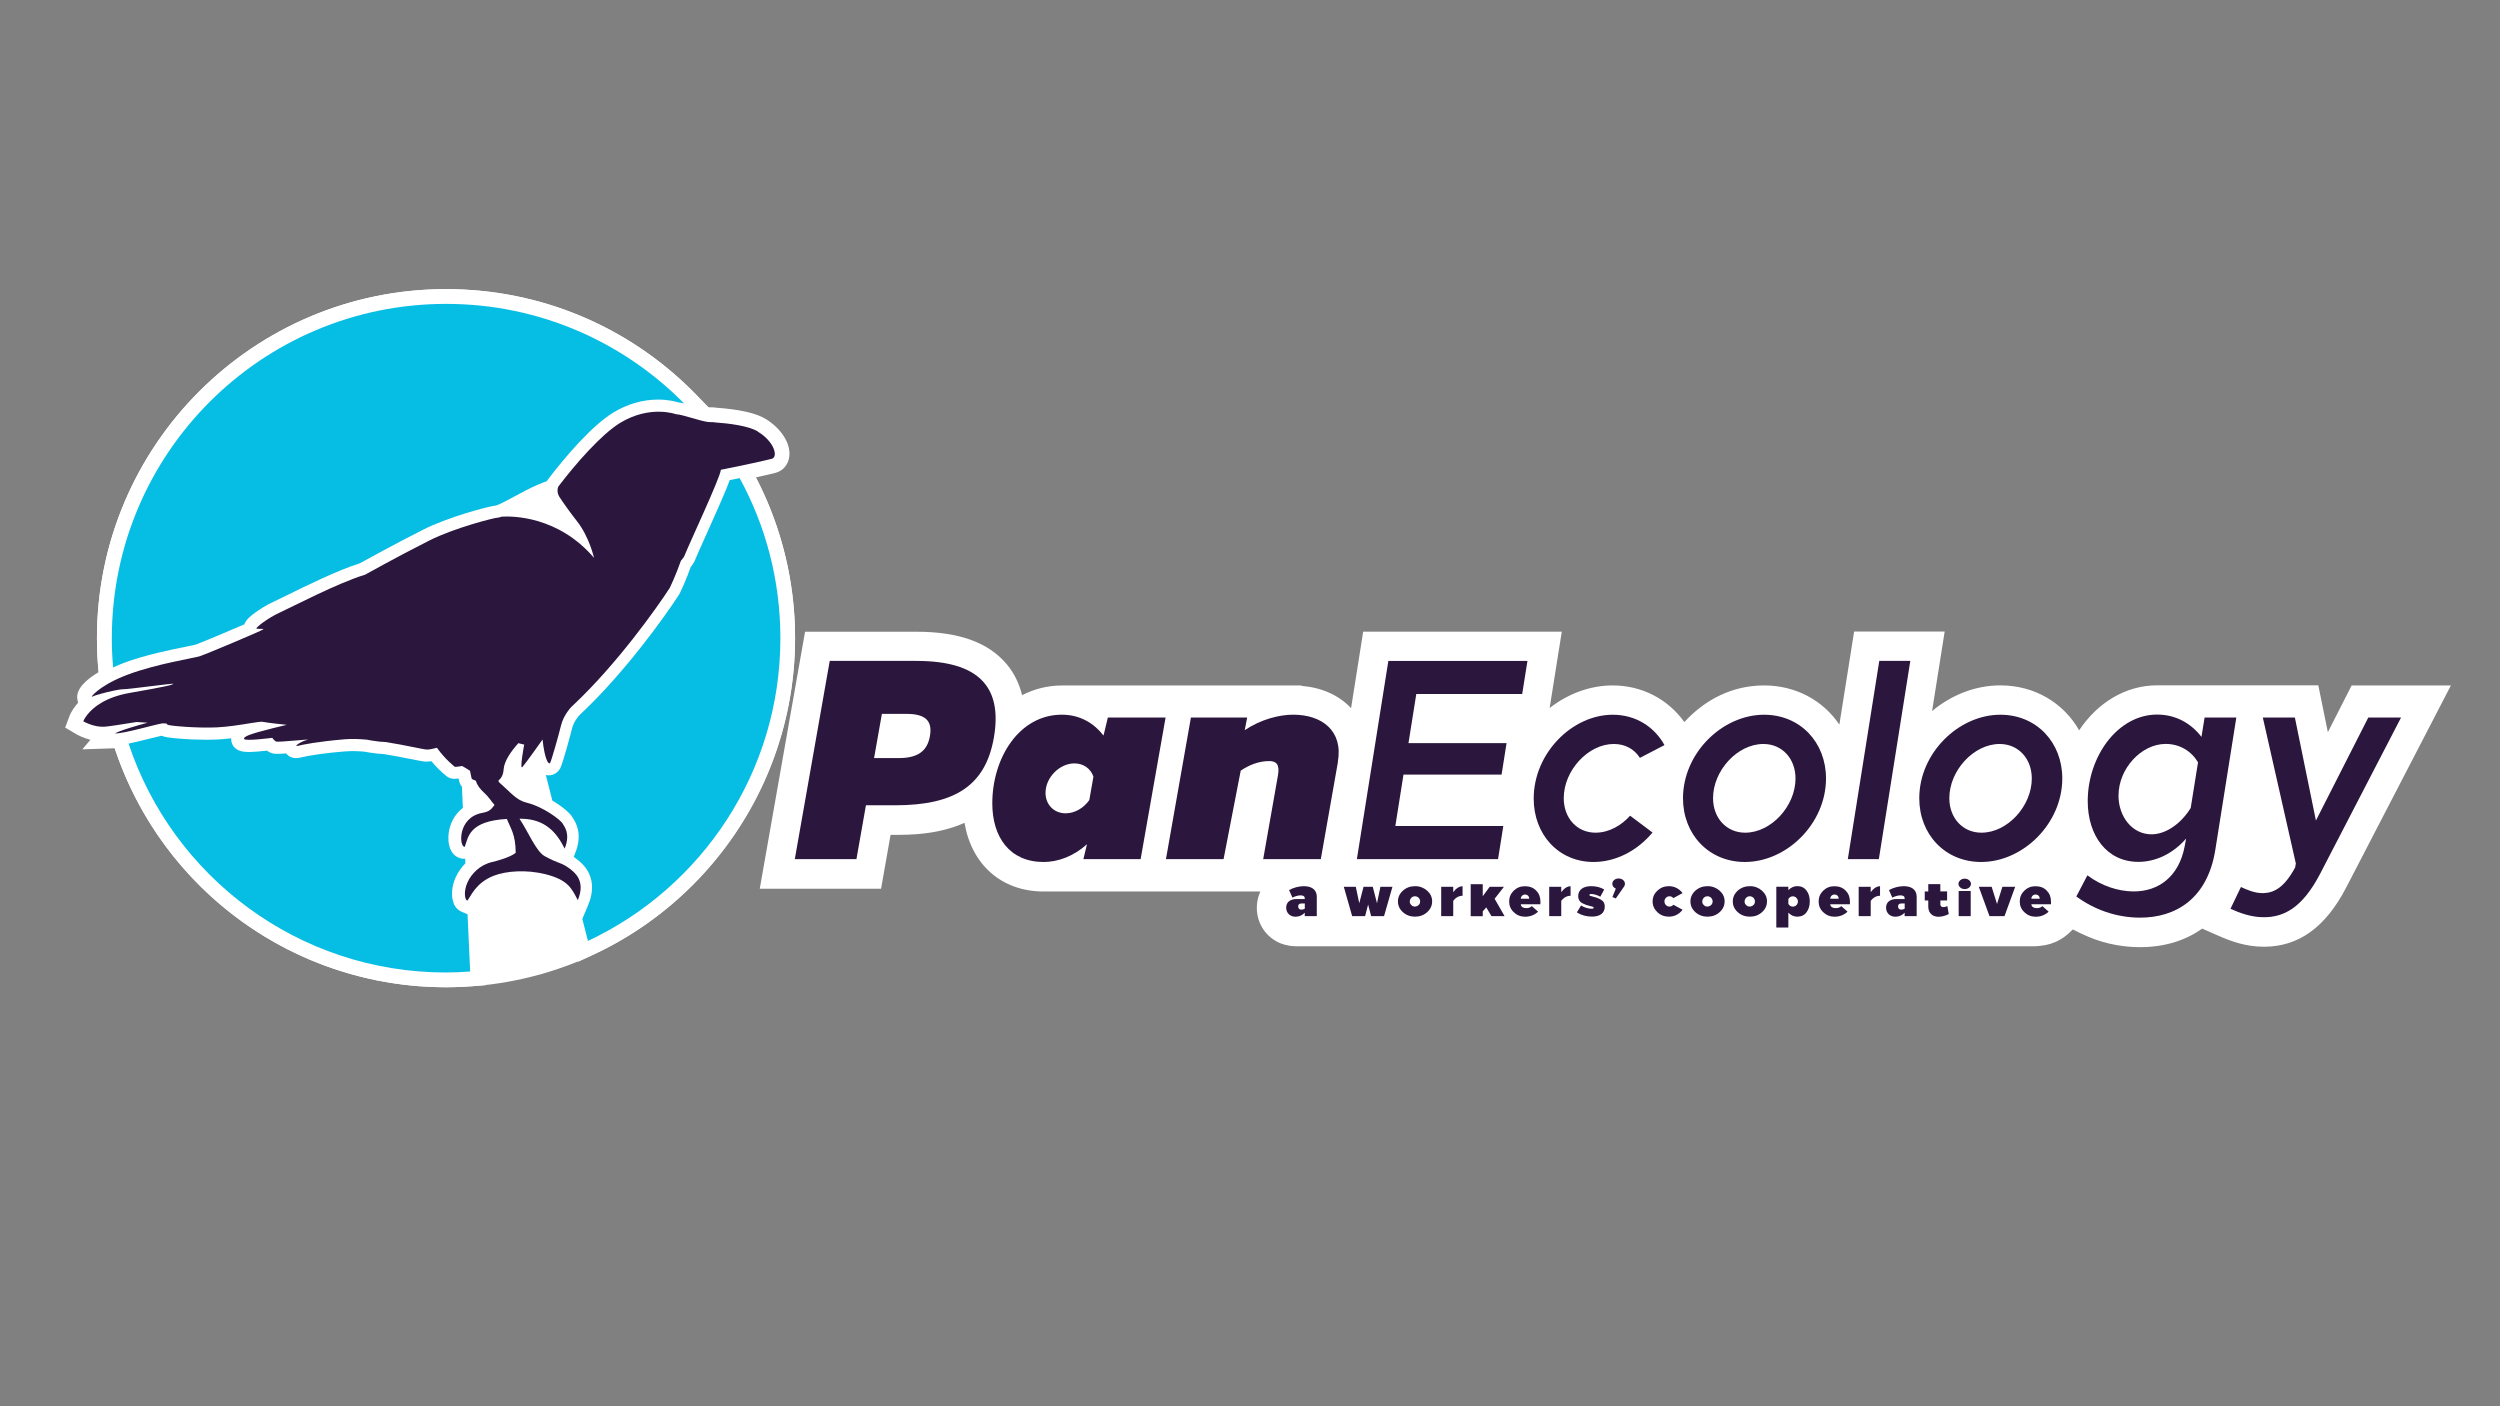 <?xml version="1.0" encoding="UTF-8"?>
<svg xmlns="http://www.w3.org/2000/svg" viewBox="0 0 460.8 259.2">
  <rect x="0" y="0" width="460.8" height="259.2" fill="#808080" stroke="none"/>
  <defs>
    <style>
      .cls-1 {
        fill: #fff;
      }

      .cls-2 {
        fill: #06bde3;
      }

      .cls-3 {
        fill: none;
      }

      .cls-4 {
        fill: #2b163d;
      }
    </style>
  </defs>
  <g id="details">
    <g>
      <path class="cls-1" d="m139.32,87.99c1.8-.39,3.24-.73,3.68-.85,1.34-.38,2.29-1.51,2.48-2.95.32-2.41-1.46-5.22-4.41-7-1.75-1.05-4.71-1.72-9.02-2.04-.27-.05-.55-.07-.83-.07-.07,0-.14,0-.21,0h-.26c-.06-.02-.13-.04-.19-.05l-2.55-2.59c-12.19-12.35-28.45-19.15-45.8-19.15-35.48,0-64.34,28.86-64.34,64.34,0,1.84.08,3.72.25,5.61l.06.65c-2.17,1.29-4.29,3.08-3.91,5.04l.12.6c-.15.17-.29.34-.42.5-.76.96-1.08,1.73-1.16,1.95l-.8,2.13,1.96,1.16c.16.1,1.23.71,2.69,1.09l-1.48,1.76,5.97-.2c8.75,26.35,33.29,44.05,61.07,44.05,1.42,0,2.9-.06,4.66-.19l2.64-.19-.67-14.8s.03-.05.04-.07c.57-.93,1.27-2.08,3.08-2.79,1.04-.41,2.53-.64,4.09-.64,1.29,0,2.61.16,3.81.46,2.8.71,3.13,1.34,4.01,3.04l.89,1.68-.29.69,2.06,8.12,2.98-1.4c22.5-10.56,37.03-33.43,37.03-58.26,0-10.32-2.5-20.53-7.23-29.63Z"/>
      <circle class="cls-1" cx="82.21" cy="117.63" r="64.34"/>
      <g>
        <path class="cls-3" d="m86.85,158.19l-1.1.1h0s.04.84.04.84c.32-.33.68-.65,1.07-.94Z"/>
        <path class="cls-3" d="m87.87,156.14c-.07.24-.15.47-.22.68l-.39,1.08c.82-.54,1.78-.98,2.86-1.22.79-.18,1.79-.5,2.5-.78-.12-1.14-.39-1.87-.72-2.59-3.29.44-3.65,1.61-4.03,2.83Z"/>
        <path class="cls-2" d="m22.66,122.24c4.06-1.52,8.78-2.47,11.6-3.04.75-.15,1.6-.32,1.81-.39.75-.25,5.88-2.39,8.96-3.73.35-.96,1.34-1.68,2.09-2.22.63-.45,1.89-1.31,3.37-1.98.47-.21,1.27-.61,2.29-1.11,3.57-1.76,9.49-4.68,13.52-5.93,1.09-.6,6.19-3.42,11.65-6.19,4.67-2.37,12.12-4.34,13.44-4.47.55-.12,2.3-1.06,3.46-1.69,1.33-.72,2.84-1.53,4.21-2.12l.15-.06.21-.09,1.12-.46.04.03s.1-.04.15-.06c3.55-4.72,8.52-10.39,12.31-12.69,2.57-1.56,5.42-2.39,8.25-2.39,1.76,0,3.07.32,3.68.5.33.03.7.11,1.12.21-11.17-11.32-26.7-18.35-43.86-18.35-34.03,0-61.62,27.59-61.62,61.62,0,1.81.08,3.6.24,5.38.34-.15.69-.31,1.07-.46.25-.1.49-.2.76-.3Z"/>
        <path class="cls-2" d="m83.61,166.44c-.5-1.27-.36-3.07.37-4.71.38-.85.98-1.77,1.8-2.61l-.04-.84h-.12s-.1.01-.1.01c-1.18,0-2.63-.85-2.85-3.24-.2-2.21.68-4.63,2.65-6.13l-.18-3.93c-.22-.25-.4-.56-.49-.96h0c-.02-.09-.07-.27-.13-.53-.28.03-.56.06-.76.06-.71,0-1.21-.29-1.49-.53h0s-.03-.02-.03-.02c-.98-.8-1.92-1.73-2.73-2.71-.34.05-.62.08-.89.08-.04,0-.08,0-.12,0-.51-.02-1.24-.16-2.84-.48-1.36-.27-3.05-.61-4.86-.9-.85-.04-1.73-.14-2.63-.28-.27-.04-.54-.09-.82-.14l-.22-.04c-.82-.07-1.57-.1-2.22-.1-.44,0-.86.02-1.23.05-3.54.29-6.37.68-8.4,1.16-.25.06-.48.09-.7.09-.75,0-1.42-.33-1.84-.87-.64.05-1.22.08-1.62.08-.49,0-1.02-.04-1.54-.35-.13-.07-.25-.16-.36-.24-1,.11-2.45.25-3.45.25-2.32,0-2.98-1.12-3.13-2.05-.02-.15-.04-.31-.03-.48-.98.12-1.86.2-2.67.23-.58.03-1.23.04-1.91.04-1.55,0-3.38-.07-5.01-.21-1.99-.16-2.76-.3-3.23-.53-.53.12-1.35.32-2.2.53-1.46.37-2.77.69-3.89.92,8.14,24.51,31.25,42.19,58.49,42.19,1.5,0,2.99-.07,4.47-.18l-.48-10.55-1.09-.46c-.48-.2-1.12-.65-1.5-1.62Zm2.89,12.53v-.02s0,.02,0,.02Z"/>
        <path class="cls-2" d="m130.1,98.71c-.92,2.06-1.72,3.83-1.99,4.51-.16.4-.41.81-.78,1.25-.38,1.07-.81,2.16-1.28,3.24-.2.47-.42.96-.7,1.54l-.06.14-.08.13c-2.82,4.39-10.24,14.63-18.1,22l-.13.13c-.06.06-.12.12-.18.17-.15.17-1.04,1.17-1.35,2.42-.25,1.02-1.71,6.47-2.19,7.37-.43.8-1.24,1.3-2.12,1.3-.19,0-.36-.02-.53-.06l1.2,4.72c1.82,1.07,3.28,2.31,3.72,3.1.02.04.06.09.09.14.54.87,1.8,2.89.42,6.4l-.29.74c.13.09.27.18.41.29l.04.03.02.02c.58.44,1.66,1.27,2.33,2.68.81,1.7.77,3.65-.12,5.79l-1.09,2.62,1.03,4.05c20.96-9.84,35.47-31.12,35.47-55.8,0-10.69-2.72-20.75-7.51-29.51-.6.13-1.22.25-1.82.37-.61,1.68-1.89,4.64-4.4,10.22Z"/>
      </g>
      <path class="cls-4" d="m139.67,79.52c-1.71-1.02-5.21-1.48-7.99-1.67-.2-.05-.42-.06-.66-.04,0,0,0,0,0,0-.19-.01-.37-.02-.54-.03-1.58-.22-4.83-1.42-5.84-1.42,0,0-4.78-1.79-10.34,1.59-3.41,2.08-8.09,7.39-11.41,11.76-.15.39-.25,1.05.19,1.83.87,1.34,2.13,3.08,3.27,4.53,2.28,2.9,3.14,6.75,3.14,6.75-6.62-7.72-15.04-7.71-17.02-7.59-.32.12-.61.19-.82.2-.59.02-7.93,1.87-12.58,4.23-6.16,3.12-11.78,6.27-11.78,6.27-4.97,1.49-13.55,5.99-15.77,7-2.21,1.01-4.33,2.72-4.26,2.9.08.18,1.37-.02,1.28.16-.09.19-10.59,4.6-11.68,4.96-1.09.35-7.95,1.39-13.32,3.4-.25.09-.48.19-.72.28-4.79,1.94-6.31,4.08-5.82,3.78.18-.11.84-.33,1.66-.55,1.44-.4,3.39-.83,4.1-.82,1.11,0,9.45-1.18,9.19-.99-.27.19-.83.42-7.99,1.66-4.62.8-6.85,2.74-7.86,4.02-.56.71-.75,1.22-.75,1.22,0,0,1.92,1.13,3.89,1,.82-.05,3.31-.44,5.94-.87.66.05,1.33.09,2.02.13-5.6,1.52-6.01,2-6.01,2,1.95-.06,7.21-1.63,8.74-1.88.23,0,.48.02.72.02.05.06.12.14.23.23.25.2,5.36.66,9.08.49,1.01-.05,2.05-.16,3.04-.29,2.65-.35,4.95-.85,5.45-.73.69.17,4.41.55,4.41.55-.95.23-1.78.43-2.52.61-4.52,1.13-5.43,1.57-5.36,1.98.08.48,5.2-.19,5.2-.19,0,0,.31.45.67.67.36.21,6.87-.55,5.76-.29-1.11.26-2.63,1.3-1.71,1.09.92-.21,3.44-.77,8.72-1.21,1.18-.1,2.53-.05,3.93.07.37.06.74.13,1.09.19.88.15,1.72.23,2.51.26,3.59.57,6.81,1.35,7.54,1.38.43.01,1.1-.13,1.85-.33,1.49,2.12,3.25,3.47,3.3,3.52.02.02.56-.03,1.35-.16.51.29.99.58,1.44.88.16.89.32,1.45.33,1.49,0,.03.29.18.73.33.23.75.74,1.53,1.64,2.32.7.62,1.26,1.54,1.82,2.16-.57.72-.83,1.21-2.24,1.46-4.63.83-4.3,6.35-3.24,6.25.65-1.79.77-4.74,7.76-5.13.61,1.62,1.62,2.78,1.62,6.24-.82.73-3.26,1.46-4.3,1.69-2.28.51-3.88,2.18-4.59,3.78-.72,1.61-.52,3.15-.03,3.36.66-.78,1.5-3.28,4.87-4.6,2.24-.88,5.98-1.18,9.56-.28,4.22,1.07,4.83,2.67,5.94,4.78,1.49-3.56-.56-5.1-1.53-5.84-1.67-1.22-1.84-.77-4.57-2.27-1.6-.88-3.05-4.53-4.65-6.9.14,0,.29,0,.43,0,4.35.09,6.44,2.57,7.9,5.51,1.09-2.77-.02-3.98-.38-4.63-.37-.66-3.56-3.09-6.59-3.83-1.97-.48-2.8-1.74-5.18-3.83-.02-.1-.03-.2-.04-.29.51-.39.87-1.02.94-2.03.1-1.47,1.25-3.2,2.71-4.83.59.18,1.08.25,1.08.25,0,0-.89,4.75-.34,4.16.55-.59,3.72-5.08,3.72-5.08.43,3.92,1.17,4.73,1.41,4.28.24-.45,1.5-4.83,1.99-6.85.49-2.02,1.95-3.48,1.95-3.48.12-.11.24-.23.36-.34,7.93-7.44,15.34-17.84,17.75-21.58.23-.49.45-.98.67-1.48.5-1.15.96-2.32,1.37-3.5.33-.36.56-.68.66-.93.89-2.25,6.59-14.38,6.71-15.84,3.9-.76,8.65-1.82,9.4-2.03,1.19-.34.47-3.17-2.59-5Z"/>
    </g>
  </g>
  <g id="txt">
    <g>
      <g>
        <polyline class="cls-3" points="427.6 127.73 429.07 134.96 432.72 127.73"/>
        <polygon class="cls-3" points="431.69 129.81 432.75 127.73 432.72 127.73 429.07 134.96 431.69 129.81"/>
        <polygon class="cls-3" points="427.59 127.73 428.3 131.18 429.07 134.96 427.6 127.73 427.59 127.73"/>
        <path class="cls-1" d="m433.46,126.32l-.71,1.41-1.06,2.08-2.62,5.15-.77-3.78-.7-3.45h0l-.29-1.41h-29.72c-5.84,0-11.03,3.26-14.36,8.29-2.87-5.03-8.17-8.28-14.53-8.28-4.66,0-9.06,1.8-12.58,4.73l1.33-8.39.99-6.26h-16.69l-.72,4.57-2,12.58c-2.98-4.42-7.98-7.22-13.88-7.22s-10.92,2.65-14.69,6.75c-3.04-4.25-7.84-6.75-13.21-6.75-4.26,0-8.29,1.58-11.62,4.16l.27-1.7.97-6.1,1-6.27h-36.61l-.72,4.57-1.51,9.53c-2.22-2.38-5.4-3.81-9.15-4.11v-.07h-44.16c-2.62,0-5.09.64-7.33,1.78-.53-2.15-1.46-4.07-2.83-5.7-3.38-4.03-8.83-5.99-16.67-5.99h-15.96s-4.54,0-4.54,0l-.79,4.48-6.44,36.53-1.12,6.36h22.36l.79-4.48.96-5.45h.87c2.58,0,7.82,0,12.76-2.22,1.29,7.7,6.82,12.66,14.58,12.66h39.93c-.06.17-.13.37-.23.63-.26.73-.4,1.53-.4,2.37,0,2.61,1.35,4.85,3.42,6.08h0c.42.27,1.33.72,2.57.91.38.06.76.1,1.16.1h118.52s0,0,0,0h.04c10.61,0,17.56,0,17.85,0,.27,0,.53-.05.79-.07,1.32-.11,2.57-.49,3.69-1.14.11-.06.21-.12.32-.19.41-.26.81-.55,1.19-.89.31-.28.6-.55.86-.81.43.22.88.45,1.4.7.41.2.83.39,1.26.57.04.02.07.03.11.05.37.16.74.3,1.12.44.08.03.16.06.24.09.35.12.69.24,1.04.34.07.02.15.05.22.07.41.12.82.23,1.23.33.06.01.11.03.17.04.44.1.89.19,1.33.27.02,0,.03,0,.04,0,1.34.24,2.71.36,4.09.37h.13c4.47,0,8.35-1.2,11.46-3.42l3.04,1.34c2.26.99,5.01,2,8.3,2h.19c6.29-.05,11.2-3.6,14.99-10.87l14.95-28.85,3.64-7.03.46-.88.27-.53h-18.28Z"/>
      </g>
      <g>
        <path class="cls-4" d="m280.57,127.92h-19.52l-1.44,9.05h18.08l-.92,5.81h-18.08l-1.5,9.47h19.9l-.97,6.11h-26.02l5.8-36.54h25.64l-.97,6.1Z"/>
        <path class="cls-4" d="m306.79,137.34l-4.52,2.35c-1.1-1.71-2.82-2.56-4.82-2.56-4.69,0-9.22,4.84-9.22,10,0,3.63,2.42,6.35,5.85,6.35,2.47,0,4.76-1.31,6.38-3.13l4.13,3.1c-2.84,3.41-6.83,5.43-10.86,5.43-6.44,0-11.04-5.05-11.04-11.68,0-8.38,7.1-15.46,14.58-15.46,4.33,0,7.72,2.32,9.53,5.6Z"/>
        <path class="cls-4" d="m336.57,143.48c0,8.35-7.26,15.4-14.95,15.4-6.65,0-11.41-5.08-11.41-11.74,0-8.35,7.26-15.4,14.95-15.4,6.65,0,11.41,5.08,11.41,11.74Zm-20.82,3.64c0,3.64,2.45,6.36,5.92,6.36,4.79,0,9.28-4.9,9.28-9.99,0-3.64-2.45-6.36-5.92-6.36-4.79,0-9.28,4.9-9.28,9.99Z"/>
        <path class="cls-4" d="m346.31,158.35h-5.72l5.8-36.54h5.72l-5.8,36.54Z"/>
        <path class="cls-4" d="m380.12,143.48c0,8.35-7.26,15.4-14.95,15.4-6.65,0-11.41-5.08-11.41-11.74,0-8.35,7.26-15.4,14.95-15.4,6.65,0,11.41,5.08,11.41,11.74Zm-20.82,3.64c0,3.64,2.45,6.36,5.92,6.36,4.79,0,9.28-4.9,9.28-9.99,0-3.64-2.45-6.36-5.92-6.36-4.79,0-9.28,4.9-9.28,9.99Z"/>
        <path class="cls-4" d="m405.77,135.84l.58-3.58h5.85l-3.87,24.36c-1.42,8.95-7.22,12.56-13.98,12.52-4.3-.03-8.33-1.48-11.64-3.9l2.04-3.9c2.59,1.95,5.64,2.94,8.46,2.97,4.74.03,8.38-2.81,9.44-8.18l.3-1.57c-2.43,2.8-5.62,4.3-8.81,4.3-5.82,0-9.33-4.87-9.33-11.19,0-8.28,5.56-15.96,12.79-15.96,3.49,0,6.29,1.66,8.17,4.11Zm-15.29,10.78c0,3.91,2.53,7.16,6.08,7.16,2.81,0,5.56-2.14,7.23-4.85l1.35-8.42c-1.23-2.07-3.37-3.39-5.97-3.39-4.47,0-8.68,4.54-8.68,9.49Z"/>
        <path class="cls-4" d="m427.62,161.1c-3.31,6.34-6.75,7.94-10.26,7.96-2.38.03-4.48-.77-6.24-1.55l1.93-4.02c.96.45,2.59,1.2,4.17,1.13,2.04-.07,3.88-1.14,5.82-4.73l.13-.73-6.09-26.91h5.91l3.88,18.99,9.65-18.98h6.04l-14.94,28.84Z"/>
      </g>
      <g>
        <path class="cls-4" d="m168.9,121.82c11.42,0,15.95,4.71,14.28,14.2-1.54,8.71-7.11,12.41-18.15,12.41h-5.42l-1.75,9.92h-11.36l6.44-36.54h15.96Zm-6.35,9.76l-1.44,8.15h4.54c3.46,0,5.26-1.24,5.75-4.04.5-2.81-.78-4.11-4.35-4.11h-4.5Z"/>
        <path class="cls-4" d="m214.84,132.26l-4.6,26.1h-10.55l.66-2.75c-2.47,2.22-5.32,3.27-8,3.27-6.26,0-9.45-4.6-9.45-10.8,0-8.42,4.98-16.35,12.82-16.35,3.39,0,5.98,1.63,7.68,3.85l.8-3.33h10.64Zm-22.13,13.88c0,2.15,1.54,3.77,3.71,3.77,1.69,0,3.35-.99,4.36-2.44l.76-4.32c-.5-1.45-1.8-2.44-3.5-2.44-2.77,0-5.33,2.63-5.33,5.42Z"/>
        <path class="cls-4" d="m246.61,140.43l-3.16,17.93h-10.62l2.73-15.49c.34-1.95-.3-2.59-1.61-2.59-2.01,0-3.8.78-5.26,1.76l-3.16,16.31h-10.62l4.6-26.1h10.37l-.45,2.33c3-2,6.36-2.85,8.94-2.85,5.29,0,9.23,2.97,8.22,8.69Z"/>
      </g>
    </g>
    <g>
      <path class="cls-4" d="m242.71,165.36v3.5h-2.22v-.63c-.47.49-1.03.74-1.69.74-1.01,0-1.73-.67-1.73-1.68s.74-1.58,1.94-1.58h1.48v-.13c0-.37-.26-.55-.78-.55-.47.01-.96.15-1.49.42l-.62-1.4c.9-.47,1.81-.7,2.73-.71,1.3,0,2.39.53,2.39,2.02Zm-2.22,1.17h-.59c-.42,0-.62.18-.62.54s.23.6.55.6c.25,0,.48-.06.67-.19v-.95Z"/>
      <path class="cls-4" d="m255.11,168.86h-2.38l-.56-2.13-.55,2.13h-2.39l-1.54-5.41h2.21l.64,3.04.79-3.04h1.7l.78,3.04.63-3.04h2.22l-1.55,5.41Z"/>
      <path class="cls-4" d="m263.97,166.15c0,.78-.31,1.44-.93,1.99-.61.55-1.36.82-2.22.82s-1.61-.27-2.23-.82c-.61-.55-.92-1.21-.92-1.99s.31-1.44.92-1.99c.62-.55,1.37-.82,2.23-.82,1.7-.03,3.2,1.29,3.15,2.81Zm-3.84.67c.55.62,1.68.14,1.63-.67,0-.53-.43-.95-.95-.95-.82-.04-1.3,1.08-.68,1.62Z"/>
      <path class="cls-4" d="m269.58,165.11c-.65,0-1.23.3-1.72.92v2.83h-2.22v-5.41h2.22v.99c.52-.7,1.14-1.09,1.72-1.09v1.77Z"/>
      <path class="cls-4" d="m273.3,165.19l1.28-1.74h2.63l-1.72,2.21,1.83,3.2h-2.42l-.95-1.61-.65.73v.89h-2.22v-5.9h2.22v2.24Z"/>
      <path class="cls-4" d="m283.14,164.15c.53.53.79,1.2.79,2v.52h-3.62c.02.48.48.72,1,.72.43,0,.77-.12,1.04-.37l1.15,1.02c-.67.62-1.46.93-2.39.93-.81,0-1.5-.27-2.08-.82-.58-.55-.86-1.21-.86-1.99s.28-1.44.84-1.99c.57-.55,1.25-.82,2.05-.82.88,0,1.58.27,2.09.81Zm-2.81,1.5h1.53c0-.44-.3-.77-.77-.77-.43,0-.77.34-.77.77Z"/>
      <path class="cls-4" d="m289.49,165.11c-.65,0-1.23.3-1.72.92v2.83h-2.22v-5.41h2.22v.99c.51-.7,1.14-1.09,1.72-1.09v1.77Z"/>
      <path class="cls-4" d="m295.69,163.95l-.72,1.33c-.62-.33-1.19-.5-1.73-.5-.19,0-.28.06-.28.2,0,.1.07.14.63.28.73.18,1.13.35,1.57.62.44.27.63.67.63,1.22,0,1.18-.86,1.85-2.35,1.85-1.06,0-1.99-.26-2.79-.78l.77-1.27c.66.4,1.32.6,2,.6.21,0,.32-.06.32-.19,0-.08-.03-.13-.09-.15-.06-.03-.24-.09-.55-.16l-.71-.2c-.34-.12-.85-.35-1.08-.56-.23-.23-.42-.6-.42-1.06,0-1.25,1.04-1.84,2.37-1.84.93,0,1.74.2,2.44.62Z"/>
      <path class="cls-4" d="m299.34,163.42l-1.52,2.19-.62-.27.63-1.55c-.38-.15-.65-.49-.65-.88,0-.55.51-.99,1.16-.99s1.17.43,1.17.99c0,.18-.06.36-.17.51Z"/>
      <path class="cls-4" d="m310.13,164.62l-1.7.92c-.19-.23-.43-.34-.71-.34-.5,0-.93.42-.93.95s.42.95.93.95c.28,0,.53-.11.71-.34l1.7.92c-.56.78-1.48,1.28-2.52,1.28-.82,0-1.53-.27-2.12-.82-.58-.55-.88-1.21-.88-1.99s.3-1.44.88-1.99c.59-.55,1.3-.82,2.12-.82,1.04,0,1.96.5,2.52,1.28Z"/>
      <path class="cls-4" d="m317.88,166.15c0,.78-.31,1.44-.93,1.99-.61.55-1.36.82-2.22.82s-1.61-.27-2.23-.82c-.61-.55-.92-1.21-.92-1.99s.31-1.44.92-1.99c.62-.55,1.37-.82,2.23-.82,1.7-.03,3.2,1.29,3.15,2.81Zm-3.84.67c.55.62,1.68.14,1.63-.67,0-.53-.43-.95-.95-.95-.82-.04-1.3,1.08-.68,1.62Z"/>
      <path class="cls-4" d="m325.69,166.15c0,.78-.31,1.44-.93,1.99-.61.55-1.36.82-2.22.82s-1.61-.27-2.23-.82c-.61-.55-.92-1.21-.92-1.99s.31-1.44.92-1.99c.62-.55,1.37-.82,2.23-.82,1.7-.03,3.2,1.29,3.15,2.81Zm-3.85.67c.55.62,1.68.14,1.63-.67,0-.53-.43-.95-.95-.95-.82-.04-1.3,1.08-.68,1.62Z"/>
      <path class="cls-4" d="m332.97,164.14c.41.53.61,1.2.61,2.01s-.21,1.48-.61,2.01-.96.8-1.69.8c-.63,0-1.18-.25-1.65-.74v2.74h-2.22v-7.52h2.22v.63c.47-.49,1.03-.74,1.66-.74.71,0,1.27.27,1.68.8Zm-3.34,1.57v.89c.16.31.48.51.83.51.52,0,.93-.43.93-.95s-.44-.95-.93-.95c-.35,0-.67.19-.83.51Z"/>
      <path class="cls-4" d="m340.19,164.15c.52.53.79,1.2.79,2v.52h-3.63c.02.48.48.72,1,.72.43,0,.77-.12,1.04-.37l1.15,1.02c-.67.62-1.46.93-2.39.93-.81,0-1.5-.27-2.08-.82-.58-.55-.86-1.21-.86-1.99s.28-1.44.84-1.99c.57-.55,1.25-.82,2.05-.82.88,0,1.58.27,2.09.81Zm-2.82,1.5h1.53c0-.44-.29-.77-.77-.77-.43,0-.77.34-.77.77Z"/>
      <path class="cls-4" d="m346.53,165.11c-.65,0-1.23.3-1.72.92v2.83h-2.22v-5.41h2.22v.99c.51-.7,1.14-1.09,1.72-1.09v1.77Z"/>
      <path class="cls-4" d="m353.28,165.36v3.5h-2.22v-.63c-.47.49-1.03.74-1.69.74-1.01,0-1.73-.67-1.73-1.68s.75-1.58,1.94-1.58h1.48v-.13c0-.37-.26-.55-.78-.55-.47.01-.96.15-1.49.42l-.62-1.4c.9-.47,1.81-.7,2.73-.71,1.3,0,2.39.53,2.39,2.02Zm-2.22,1.17h-.59c-.42,0-.62.18-.62.54s.23.6.55.6c.25,0,.48-.06.67-.19v-.95Z"/>
      <path class="cls-4" d="m357.65,164.3h1.24v1.67h-1.24v.73c0,.34.23.5.57.5.23,0,.47-.06.71-.2l.27,1.48c-.6.31-1.25.49-1.86.5-1.11.01-1.92-.64-1.92-1.89v-1.11h-.65v-1.67h.65v-1.34h2.22v1.34Z"/>
      <path class="cls-4" d="m362.95,162.24c.45.38.45.97,0,1.35-.45.38-1.18.38-1.63,0-.45-.38-.45-.97,0-1.35s1.18-.38,1.63,0Zm.29,6.62h-2.22v-4.63h2.22v4.63Z"/>
      <path class="cls-4" d="m369.46,168.86h-2.76l-1.97-5.41h2.37l.99,3.17.99-3.17h2.36l-1.97,5.41Z"/>
      <path class="cls-4" d="m377.25,164.15c.52.53.79,1.2.79,2v.52h-3.62c.02.48.48.72,1,.72.43,0,.77-.12,1.04-.37l1.15,1.02c-.67.62-1.46.93-2.39.93-.81,0-1.5-.27-2.08-.82-.58-.55-.86-1.21-.86-1.99s.28-1.44.84-1.99c.57-.55,1.25-.82,2.05-.82.88,0,1.58.27,2.09.81Zm-2.82,1.5h1.53c0-.44-.3-.77-.77-.77-.43,0-.77.34-.77.77Z"/>
    </g>
  </g>
</svg>